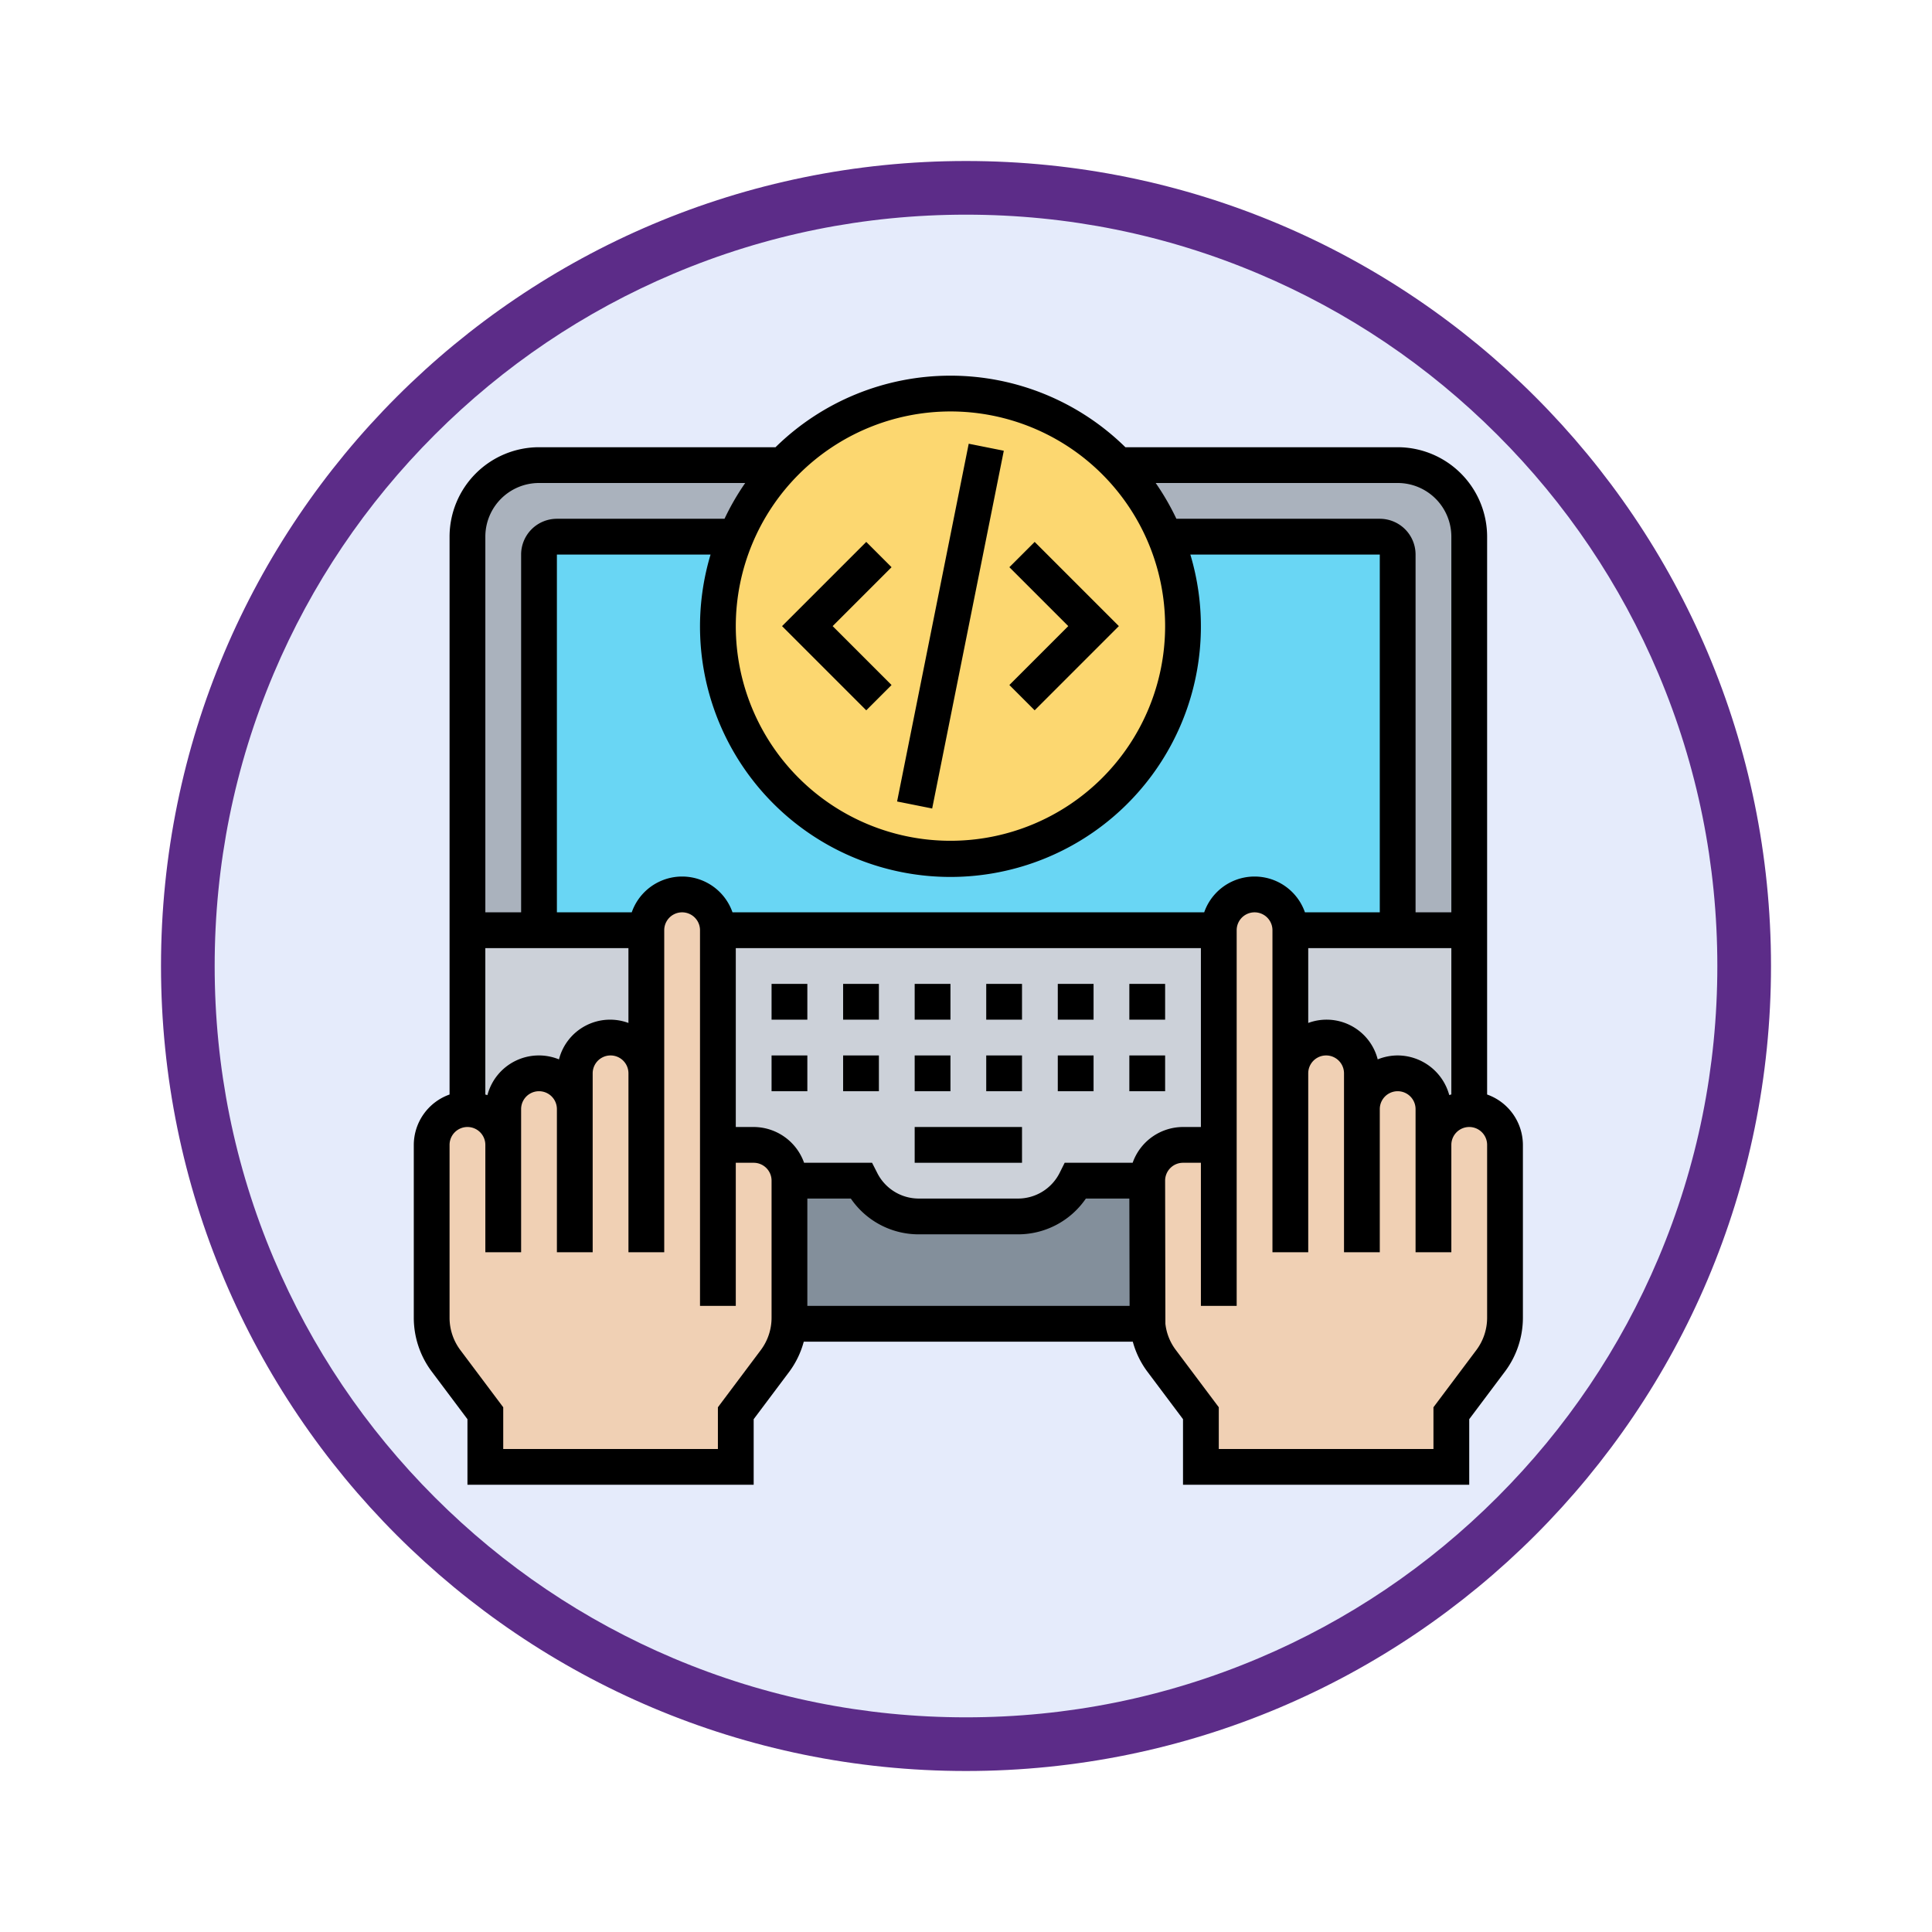 <svg xmlns="http://www.w3.org/2000/svg" xmlns:xlink="http://www.w3.org/1999/xlink" width="108" height="108" viewBox="0 0 108 108">
  <defs>
    <filter id="Trazado_982547" x="0" y="0" width="108" height="108" filterUnits="userSpaceOnUse">
      <feOffset dy="3" input="SourceAlpha"/>
      <feGaussianBlur stdDeviation="3" result="blur"/>
      <feFlood flood-opacity="0.161"/>
      <feComposite operator="in" in2="blur"/>
      <feComposite in="SourceGraphic"/>
    </filter>
  </defs>
  <g id="Grupo_1202770" data-name="Grupo 1202770" transform="translate(-1034.869 -2364)">
    <g id="Grupo_1180857" data-name="Grupo 1180857" transform="translate(-0.631 -1816)">
      <g id="Grupo_1202560" data-name="Grupo 1202560" transform="translate(713.704 1937.702)">
        <g id="Grupo_1202232" data-name="Grupo 1202232" transform="translate(330.796 2248.298)">
          <g id="Grupo_1201680" data-name="Grupo 1201680">
            <g id="Grupo_1201330" data-name="Grupo 1201330">
              <g id="Grupo_1172010" data-name="Grupo 1172010">
                <g id="Grupo_1171046" data-name="Grupo 1171046">
                  <g id="Grupo_1148525" data-name="Grupo 1148525">
                    <g transform="matrix(1, 0, 0, 1, -9, -6)" filter="url(#Trazado_982547)">
                      <g id="Trazado_982547-2" data-name="Trazado 982547" transform="translate(9 6)" fill="#e5ebfb">
                        <path d="M 45 88.5 C 39.127 88.5 33.43 87.35 28.068 85.082 C 22.889 82.891 18.236 79.755 14.241 75.759 C 10.245 71.764 7.109 67.111 4.918 61.932 C 2.65 56.57 1.5 50.873 1.5 45 C 1.5 39.127 2.65 33.43 4.918 28.068 C 7.109 22.889 10.245 18.236 14.241 14.241 C 18.236 10.245 22.889 7.109 28.068 4.918 C 33.43 2.65 39.127 1.5 45 1.5 C 50.873 1.5 56.57 2.65 61.932 4.918 C 67.111 7.109 71.764 10.245 75.759 14.241 C 79.755 18.236 82.891 22.889 85.082 28.068 C 87.35 33.43 88.5 39.127 88.5 45 C 88.5 50.873 87.35 56.57 85.082 61.932 C 82.891 67.111 79.755 71.764 75.759 75.759 C 71.764 79.755 67.111 82.891 61.932 85.082 C 56.57 87.35 50.873 88.5 45 88.5 Z" stroke="none"/>
                        <path d="M 45 3 C 39.329 3 33.829 4.11 28.653 6.299 C 23.652 8.415 19.16 11.443 15.302 15.302 C 11.443 19.16 8.415 23.652 6.299 28.653 C 4.11 33.829 3 39.329 3 45 C 3 50.671 4.11 56.171 6.299 61.347 C 8.415 66.348 11.443 70.84 15.302 74.698 C 19.16 78.557 23.652 81.585 28.653 83.701 C 33.829 85.89 39.329 87 45 87 C 50.671 87 56.171 85.89 61.347 83.701 C 66.348 81.585 70.84 78.557 74.698 74.698 C 78.557 70.84 81.585 66.348 83.701 61.347 C 85.89 56.171 87 50.671 87 45 C 87 39.329 85.89 33.829 83.701 28.653 C 81.585 23.652 78.557 19.16 74.698 15.302 C 70.84 11.443 66.348 8.415 61.347 6.299 C 56.171 4.11 50.671 3 45 3 M 45 7.62939453125e-06 C 69.853 7.62939453125e-06 90 20.147 90 45 C 90 69.853 69.853 90 45 90 C 20.147 90 7.62939453125e-06 69.853 7.62939453125e-06 45 C 7.62939453125e-06 20.147 20.147 7.62939453125e-06 45 7.62939453125e-06 Z" stroke="none" fill="#5c2c88"/>
                      </g>
                    </g>
                  </g>
                </g>
              </g>
            </g>
          </g>
        </g>
      </g>
    </g>
    <g id="coding_1547495" transform="translate(1057 2384)">
      <g id="Grupo_1202768" data-name="Grupo 1202768">
        <circle id="Elipse_12919" data-name="Elipse 12919" cx="13" cy="13" r="13" transform="translate(18 2)" fill="#fcd770"/>
        <path id="Trazado_1048439" data-name="Trazado 1048439" d="M60,32V42a2.006,2.006,0,0,0-2,2V42a2.015,2.015,0,0,0-2-2,2.006,2.006,0,0,0-2,2V40a2.015,2.015,0,0,0-2-2,2.006,2.006,0,0,0-2,2V32H60Z" fill="#ccd1d9"/>
        <path id="Trazado_1048440" data-name="Trazado 1048440" d="M18,32V44h2a2.006,2.006,0,0,1,2,2h4a3.613,3.613,0,0,0,3.24,2h5.52A3.613,3.613,0,0,0,38,46h4a2.006,2.006,0,0,1,2-2h2V32Z" fill="#ccd1d9"/>
        <path id="Trazado_1048441" data-name="Trazado 1048441" d="M14,32v8a2.006,2.006,0,0,0-2-2,2.015,2.015,0,0,0-2,2v2a2.006,2.006,0,0,0-2-2,2.015,2.015,0,0,0-2,2v2a2.015,2.015,0,0,0-2-2V32H14Z" fill="#ccd1d9"/>
        <path id="Trazado_1048442" data-name="Trazado 1048442" d="M42,46l.01,8H21.99c.01-.11.01-.22.01-.33V46h4a3.613,3.613,0,0,0,3.24,2h5.52A3.613,3.613,0,0,0,38,46Z" fill="#838f9b"/>
        <path id="Trazado_1048443" data-name="Trazado 1048443" d="M58,44a2.006,2.006,0,0,1,2-2,2.015,2.015,0,0,1,2,2v9.67a4.024,4.024,0,0,1-.8,2.4L59,59v3H45V59l-2.2-2.93A4.117,4.117,0,0,1,42.01,54L42,46a2.006,2.006,0,0,1,2-2h2V32a2.006,2.006,0,0,1,2-2,2.015,2.015,0,0,1,2,2v8a2.006,2.006,0,0,1,2-2,2.015,2.015,0,0,1,2,2v2a2.006,2.006,0,0,1,2-2,2.015,2.015,0,0,1,2,2Z" fill="#f0d0b4"/>
        <path id="Trazado_1048444" data-name="Trazado 1048444" d="M18,44h2a2.006,2.006,0,0,1,2,2v7.67c0,.11,0,.22-.01.33a4.152,4.152,0,0,1-.79,2.07L19,59v3H5V59L2.8,56.07a4.024,4.024,0,0,1-.8-2.4V44a2,2,0,0,1,2-2,2.015,2.015,0,0,1,2,2V42a2.015,2.015,0,0,1,2-2,2.006,2.006,0,0,1,2,2V40a2.015,2.015,0,0,1,2-2,2.006,2.006,0,0,1,2,2V32a2.015,2.015,0,0,1,2-2,2.006,2.006,0,0,1,2,2V44Z" fill="#f0d0b4"/>
        <path id="Trazado_1048445" data-name="Trazado 1048445" d="M60,10V32H56V11a1,1,0,0,0-1-1H43a12.957,12.957,0,0,0-2.62-4H56A4,4,0,0,1,60,10Z" fill="#aab2bd"/>
        <path id="Trazado_1048446" data-name="Trazado 1048446" d="M8,6H21.63A12.808,12.808,0,0,0,19,10H9a1,1,0,0,0-1,1V32H4V10A4,4,0,0,1,8,6Z" fill="#aab2bd"/>
        <path id="Trazado_1048447" data-name="Trazado 1048447" d="M56,11V32H50a2.015,2.015,0,0,0-2-2,2.006,2.006,0,0,0-2,2H18a2.006,2.006,0,0,0-2-2,2.015,2.015,0,0,0-2,2H8V11a1,1,0,0,1,1-1H19a13,13,0,0,0,9.52,17.76A12.642,12.642,0,0,0,31,28,13,13,0,0,0,43,10H55A1,1,0,0,1,56,11Z" fill="#69d6f4"/>
      </g>
      <g id="Grupo_1202769" data-name="Grupo 1202769">
        <path id="Trazado_1048448" data-name="Trazado 1048448" d="M61,41.184V10a5.006,5.006,0,0,0-5-5H40.779A13.954,13.954,0,0,0,21.221,5H8a5.006,5.006,0,0,0-5,5V41.184A3,3,0,0,0,1,44v9.667a5.023,5.023,0,0,0,1,3l2,2.667V63H20V59.333l2-2.666A4.988,4.988,0,0,0,22.8,55H41.193A4.985,4.985,0,0,0,42,56.666l2,2.667V63H60V59.333l2-2.666a5.028,5.028,0,0,0,1-3V44A3,3,0,0,0,61,41.184ZM56,39a2.984,2.984,0,0,0-1.116.22A2.95,2.95,0,0,0,51,37.184V33h8v8.181c-.038.014-.079.02-.117.035A3,3,0,0,0,56,39ZM45.184,31H18.816a2.982,2.982,0,0,0-5.632,0H9V11h8.59a14,14,0,1,0,26.82,0H55V31H50.816a2.982,2.982,0,0,0-5.632,0ZM9.116,39.22a2.974,2.974,0,0,0-4,2c-.038-.015-.079-.022-.117-.035V33h8v4.184A2.95,2.95,0,0,0,9.116,39.22ZM59,10V31H57V11a2,2,0,0,0-2-2H43.63a14.057,14.057,0,0,0-1.157-2H56A3,3,0,0,1,59,10ZM31,3A12,12,0,1,1,19,15,12.013,12.013,0,0,1,31,3ZM8,7H19.527A13.962,13.962,0,0,0,18.37,9H9a2,2,0,0,0-2,2V31H5V10A3,3,0,0,1,8,7ZM21,53.667a3.018,3.018,0,0,1-.6,1.8l-2.4,3.2V61H6V58.667l-2.4-3.2a3.013,3.013,0,0,1-.6-1.8V44a1,1,0,0,1,1-1H4a1,1,0,0,1,1,1v6H7V42a1,1,0,0,1,2,0v8h2V40a1,1,0,0,1,2,0V50h2V32a1,1,0,0,1,2,0V43h0V53h2V45h1a1,1,0,0,1,1,1ZM20,43H19V33H45V43H44a2.993,2.993,0,0,0-2.815,2h-3.8l-.276.553A2.606,2.606,0,0,1,34.764,47H29.237A2.6,2.6,0,0,1,26.9,45.553L26.618,45h-3.8A3,3,0,0,0,20,43Zm3,4h2.431a4.592,4.592,0,0,0,3.806,2h5.527a4.593,4.593,0,0,0,3.806-2H41l.014,6H23Zm38,6.667a3.018,3.018,0,0,1-.6,1.8l-2.4,3.2V61H46V58.667l-2.4-3.2A2.967,2.967,0,0,1,43.015,54L43,46a1,1,0,0,1,1-1h1v8h2V43h0V32a1,1,0,0,1,2,0V50h2V40a1,1,0,0,1,2,0V50h2V42a1,1,0,0,1,2,0v8h2V44a1,1,0,0,1,1-1h0a1,1,0,0,1,1,1Z"/>
        <rect id="Rectángulo_417947" data-name="Rectángulo 417947" width="2" height="2" transform="translate(21 35)"/>
        <rect id="Rectángulo_417948" data-name="Rectángulo 417948" width="2" height="2" transform="translate(21 39)"/>
        <rect id="Rectángulo_417949" data-name="Rectángulo 417949" width="2" height="2" transform="translate(25 35)"/>
        <rect id="Rectángulo_417950" data-name="Rectángulo 417950" width="2" height="2" transform="translate(25 39)"/>
        <rect id="Rectángulo_417951" data-name="Rectángulo 417951" width="2" height="2" transform="translate(29 35)"/>
        <rect id="Rectángulo_417952" data-name="Rectángulo 417952" width="2" height="2" transform="translate(29 39)"/>
        <rect id="Rectángulo_417953" data-name="Rectángulo 417953" width="2" height="2" transform="translate(33 35)"/>
        <rect id="Rectángulo_417954" data-name="Rectángulo 417954" width="2" height="2" transform="translate(33 39)"/>
        <rect id="Rectángulo_417955" data-name="Rectángulo 417955" width="6" height="2" transform="translate(29 43)"/>
        <rect id="Rectángulo_417956" data-name="Rectángulo 417956" width="2" height="2" transform="translate(37 35)"/>
        <rect id="Rectángulo_417957" data-name="Rectángulo 417957" width="2" height="2" transform="translate(37 39)"/>
        <rect id="Rectángulo_417958" data-name="Rectángulo 417958" width="2" height="2" transform="translate(41 35)"/>
        <rect id="Rectángulo_417959" data-name="Rectángulo 417959" width="2" height="2" transform="translate(41 39)"/>
        <rect id="Rectángulo_417960" data-name="Rectángulo 417960" width="20.396" height="2" transform="translate(28.017 24.804) rotate(-78.679)"/>
        <path id="Trazado_1048449" data-name="Trazado 1048449" d="M35.707,19.707,40.414,15l-4.707-4.707-1.414,1.414L37.586,15l-3.293,3.293Z"/>
        <path id="Trazado_1048450" data-name="Trazado 1048450" d="M26.293,19.707l1.414-1.414L24.414,15l3.293-3.293-1.414-1.414L21.586,15Z"/>
      </g>
    </g>
  </g>
</svg>
